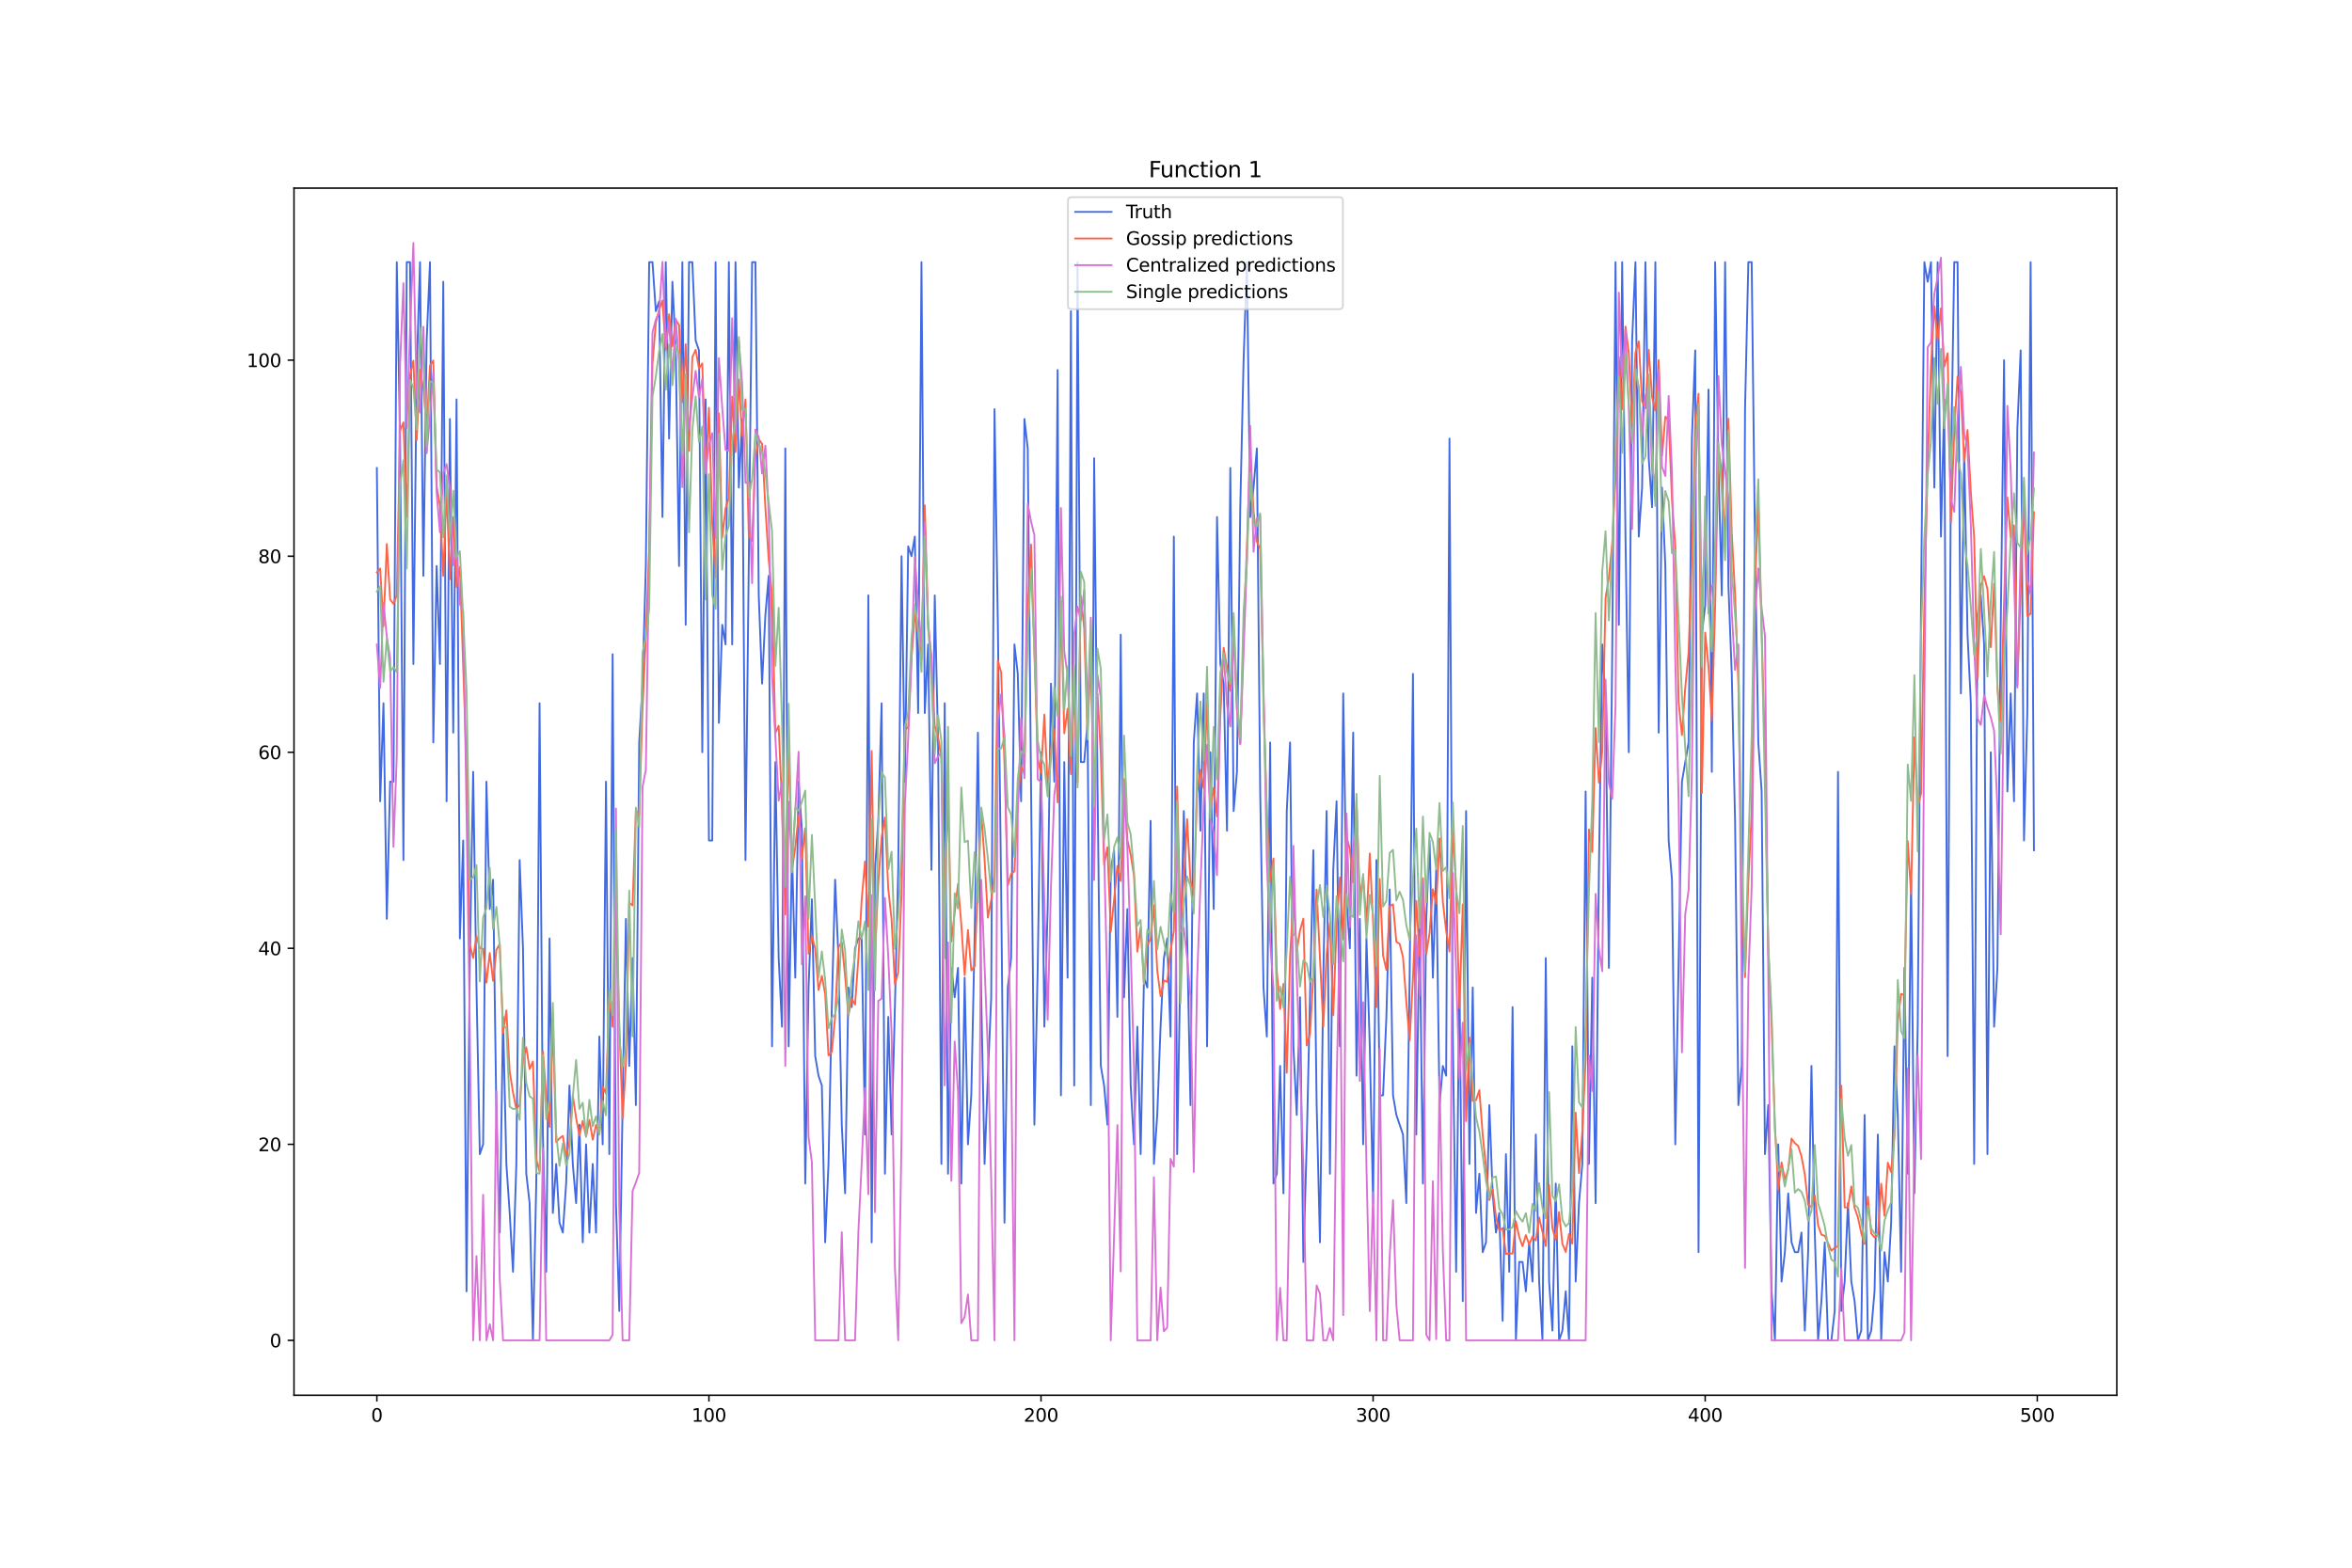 <?xml version="1.0" encoding="utf-8" standalone="no"?>
<!DOCTYPE svg PUBLIC "-//W3C//DTD SVG 1.1//EN"
  "http://www.w3.org/Graphics/SVG/1.1/DTD/svg11.dtd">
<svg xmlns:xlink="http://www.w3.org/1999/xlink" width="1296pt" height="864pt" viewBox="0 0 1296 864" xmlns="http://www.w3.org/2000/svg" version="1.1">
 <defs>
  <style type="text/css">*{stroke-linejoin: round; stroke-linecap: butt}</style>
 </defs>
 <g id="figure_1">
  <g id="patch_1">
   <path d="M 0 864 
L 1296 864 
L 1296 0 
L 0 0 
z
" style="fill: #ffffff"/>
  </g>
  <g id="axes_1">
   <g id="patch_2">
    <path d="M 162 768.96 
L 1166.4 768.96 
L 1166.4 103.68 
L 162 103.68 
z
" style="fill: #ffffff"/>
   </g>
   <g id="matplotlib.axis_1">
    <g id="xtick_1">
     <g id="line2d_1">
      <defs>
       <path id="m3193268b73" d="M 0 0 
L 0 3.5 
" style="stroke: #000000; stroke-width: 0.8"/>
      </defs>
      <g>
       <use xlink:href="#m3193268b73" x="207.655" y="768.96" style="stroke: #000000; stroke-width: 0.8"/>
      </g>
     </g>
     <g id="text_1">
      <!-- 0 -->
      <g transform="translate(204.473 783.558) scale(0.1 -0.1)">
       <defs>
        <path id="DejaVuSans-30" d="M 2034 4250 
Q 1547 4250 1301 3770 
Q 1056 3291 1056 2328 
Q 1056 1369 1301 889 
Q 1547 409 2034 409 
Q 2525 409 2770 889 
Q 3016 1369 3016 2328 
Q 3016 3291 2770 3770 
Q 2525 4250 2034 4250 
z
M 2034 4750 
Q 2819 4750 3233 4129 
Q 3647 3509 3647 2328 
Q 3647 1150 3233 529 
Q 2819 -91 2034 -91 
Q 1250 -91 836 529 
Q 422 1150 422 2328 
Q 422 3509 836 4129 
Q 1250 4750 2034 4750 
z
" transform="scale(0.016)"/>
       </defs>
       <use xlink:href="#DejaVuSans-30"/>
      </g>
     </g>
    </g>
    <g id="xtick_2">
     <g id="line2d_2">
      <g>
       <use xlink:href="#m3193268b73" x="390.639" y="768.96" style="stroke: #000000; stroke-width: 0.8"/>
      </g>
     </g>
     <g id="text_2">
      <!-- 100 -->
      <g transform="translate(381.095 783.558) scale(0.1 -0.1)">
       <defs>
        <path id="DejaVuSans-31" d="M 794 531 
L 1825 531 
L 1825 4091 
L 703 3866 
L 703 4441 
L 1819 4666 
L 2450 4666 
L 2450 531 
L 3481 531 
L 3481 0 
L 794 0 
L 794 531 
z
" transform="scale(0.016)"/>
       </defs>
       <use xlink:href="#DejaVuSans-31"/>
       <use xlink:href="#DejaVuSans-30" x="63.623"/>
       <use xlink:href="#DejaVuSans-30" x="127.246"/>
      </g>
     </g>
    </g>
    <g id="xtick_3">
     <g id="line2d_3">
      <g>
       <use xlink:href="#m3193268b73" x="573.623" y="768.96" style="stroke: #000000; stroke-width: 0.8"/>
      </g>
     </g>
     <g id="text_3">
      <!-- 200 -->
      <g transform="translate(564.079 783.558) scale(0.1 -0.1)">
       <defs>
        <path id="DejaVuSans-32" d="M 1228 531 
L 3431 531 
L 3431 0 
L 469 0 
L 469 531 
Q 828 903 1448 1529 
Q 2069 2156 2228 2338 
Q 2531 2678 2651 2914 
Q 2772 3150 2772 3378 
Q 2772 3750 2511 3984 
Q 2250 4219 1831 4219 
Q 1534 4219 1204 4116 
Q 875 4013 500 3803 
L 500 4441 
Q 881 4594 1212 4672 
Q 1544 4750 1819 4750 
Q 2544 4750 2975 4387 
Q 3406 4025 3406 3419 
Q 3406 3131 3298 2873 
Q 3191 2616 2906 2266 
Q 2828 2175 2409 1742 
Q 1991 1309 1228 531 
z
" transform="scale(0.016)"/>
       </defs>
       <use xlink:href="#DejaVuSans-32"/>
       <use xlink:href="#DejaVuSans-30" x="63.623"/>
       <use xlink:href="#DejaVuSans-30" x="127.246"/>
      </g>
     </g>
    </g>
    <g id="xtick_4">
     <g id="line2d_4">
      <g>
       <use xlink:href="#m3193268b73" x="756.607" y="768.96" style="stroke: #000000; stroke-width: 0.8"/>
      </g>
     </g>
     <g id="text_4">
      <!-- 300 -->
      <g transform="translate(747.063 783.558) scale(0.1 -0.1)">
       <defs>
        <path id="DejaVuSans-33" d="M 2597 2516 
Q 3050 2419 3304 2112 
Q 3559 1806 3559 1356 
Q 3559 666 3084 287 
Q 2609 -91 1734 -91 
Q 1441 -91 1130 -33 
Q 819 25 488 141 
L 488 750 
Q 750 597 1062 519 
Q 1375 441 1716 441 
Q 2309 441 2620 675 
Q 2931 909 2931 1356 
Q 2931 1769 2642 2001 
Q 2353 2234 1838 2234 
L 1294 2234 
L 1294 2753 
L 1863 2753 
Q 2328 2753 2575 2939 
Q 2822 3125 2822 3475 
Q 2822 3834 2567 4026 
Q 2313 4219 1838 4219 
Q 1578 4219 1281 4162 
Q 984 4106 628 3988 
L 628 4550 
Q 988 4650 1302 4700 
Q 1616 4750 1894 4750 
Q 2613 4750 3031 4423 
Q 3450 4097 3450 3541 
Q 3450 3153 3228 2886 
Q 3006 2619 2597 2516 
z
" transform="scale(0.016)"/>
       </defs>
       <use xlink:href="#DejaVuSans-33"/>
       <use xlink:href="#DejaVuSans-30" x="63.623"/>
       <use xlink:href="#DejaVuSans-30" x="127.246"/>
      </g>
     </g>
    </g>
    <g id="xtick_5">
     <g id="line2d_5">
      <g>
       <use xlink:href="#m3193268b73" x="939.591" y="768.96" style="stroke: #000000; stroke-width: 0.8"/>
      </g>
     </g>
     <g id="text_5">
      <!-- 400 -->
      <g transform="translate(930.047 783.558) scale(0.1 -0.1)">
       <defs>
        <path id="DejaVuSans-34" d="M 2419 4116 
L 825 1625 
L 2419 1625 
L 2419 4116 
z
M 2253 4666 
L 3047 4666 
L 3047 1625 
L 3713 1625 
L 3713 1100 
L 3047 1100 
L 3047 0 
L 2419 0 
L 2419 1100 
L 313 1100 
L 313 1709 
L 2253 4666 
z
" transform="scale(0.016)"/>
       </defs>
       <use xlink:href="#DejaVuSans-34"/>
       <use xlink:href="#DejaVuSans-30" x="63.623"/>
       <use xlink:href="#DejaVuSans-30" x="127.246"/>
      </g>
     </g>
    </g>
    <g id="xtick_6">
     <g id="line2d_6">
      <g>
       <use xlink:href="#m3193268b73" x="1122.575" y="768.96" style="stroke: #000000; stroke-width: 0.8"/>
      </g>
     </g>
     <g id="text_6">
      <!-- 500 -->
      <g transform="translate(1113.032 783.558) scale(0.1 -0.1)">
       <defs>
        <path id="DejaVuSans-35" d="M 691 4666 
L 3169 4666 
L 3169 4134 
L 1269 4134 
L 1269 2991 
Q 1406 3038 1543 3061 
Q 1681 3084 1819 3084 
Q 2600 3084 3056 2656 
Q 3513 2228 3513 1497 
Q 3513 744 3044 326 
Q 2575 -91 1722 -91 
Q 1428 -91 1123 -41 
Q 819 9 494 109 
L 494 744 
Q 775 591 1075 516 
Q 1375 441 1709 441 
Q 2250 441 2565 725 
Q 2881 1009 2881 1497 
Q 2881 1984 2565 2268 
Q 2250 2553 1709 2553 
Q 1456 2553 1204 2497 
Q 953 2441 691 2322 
L 691 4666 
z
" transform="scale(0.016)"/>
       </defs>
       <use xlink:href="#DejaVuSans-35"/>
       <use xlink:href="#DejaVuSans-30" x="63.623"/>
       <use xlink:href="#DejaVuSans-30" x="127.246"/>
      </g>
     </g>
    </g>
   </g>
   <g id="matplotlib.axis_2">
    <g id="ytick_1">
     <g id="line2d_7">
      <defs>
       <path id="mbbfe3c86d0" d="M 0 0 
L -3.5 0 
" style="stroke: #000000; stroke-width: 0.8"/>
      </defs>
      <g>
       <use xlink:href="#mbbfe3c86d0" x="162" y="738.72" style="stroke: #000000; stroke-width: 0.8"/>
      </g>
     </g>
     <g id="text_7">
      <!-- 0 -->
      <g transform="translate(148.637 742.519) scale(0.1 -0.1)">
       <use xlink:href="#DejaVuSans-30"/>
      </g>
     </g>
    </g>
    <g id="ytick_2">
     <g id="line2d_8">
      <g>
       <use xlink:href="#mbbfe3c86d0" x="162" y="630.676" style="stroke: #000000; stroke-width: 0.8"/>
      </g>
     </g>
     <g id="text_8">
      <!-- 20 -->
      <g transform="translate(142.275 634.476) scale(0.1 -0.1)">
       <use xlink:href="#DejaVuSans-32"/>
       <use xlink:href="#DejaVuSans-30" x="63.623"/>
      </g>
     </g>
    </g>
    <g id="ytick_3">
     <g id="line2d_9">
      <g>
       <use xlink:href="#mbbfe3c86d0" x="162" y="522.633" style="stroke: #000000; stroke-width: 0.8"/>
      </g>
     </g>
     <g id="text_9">
      <!-- 40 -->
      <g transform="translate(142.275 526.432) scale(0.1 -0.1)">
       <use xlink:href="#DejaVuSans-34"/>
       <use xlink:href="#DejaVuSans-30" x="63.623"/>
      </g>
     </g>
    </g>
    <g id="ytick_4">
     <g id="line2d_10">
      <g>
       <use xlink:href="#mbbfe3c86d0" x="162" y="414.589" style="stroke: #000000; stroke-width: 0.8"/>
      </g>
     </g>
     <g id="text_10">
      <!-- 60 -->
      <g transform="translate(142.275 418.388) scale(0.1 -0.1)">
       <defs>
        <path id="DejaVuSans-36" d="M 2113 2584 
Q 1688 2584 1439 2293 
Q 1191 2003 1191 1497 
Q 1191 994 1439 701 
Q 1688 409 2113 409 
Q 2538 409 2786 701 
Q 3034 994 3034 1497 
Q 3034 2003 2786 2293 
Q 2538 2584 2113 2584 
z
M 3366 4563 
L 3366 3988 
Q 3128 4100 2886 4159 
Q 2644 4219 2406 4219 
Q 1781 4219 1451 3797 
Q 1122 3375 1075 2522 
Q 1259 2794 1537 2939 
Q 1816 3084 2150 3084 
Q 2853 3084 3261 2657 
Q 3669 2231 3669 1497 
Q 3669 778 3244 343 
Q 2819 -91 2113 -91 
Q 1303 -91 875 529 
Q 447 1150 447 2328 
Q 447 3434 972 4092 
Q 1497 4750 2381 4750 
Q 2619 4750 2861 4703 
Q 3103 4656 3366 4563 
z
" transform="scale(0.016)"/>
       </defs>
       <use xlink:href="#DejaVuSans-36"/>
       <use xlink:href="#DejaVuSans-30" x="63.623"/>
      </g>
     </g>
    </g>
    <g id="ytick_5">
     <g id="line2d_11">
      <g>
       <use xlink:href="#mbbfe3c86d0" x="162" y="306.546" style="stroke: #000000; stroke-width: 0.8"/>
      </g>
     </g>
     <g id="text_11">
      <!-- 80 -->
      <g transform="translate(142.275 310.345) scale(0.1 -0.1)">
       <defs>
        <path id="DejaVuSans-38" d="M 2034 2216 
Q 1584 2216 1326 1975 
Q 1069 1734 1069 1313 
Q 1069 891 1326 650 
Q 1584 409 2034 409 
Q 2484 409 2743 651 
Q 3003 894 3003 1313 
Q 3003 1734 2745 1975 
Q 2488 2216 2034 2216 
z
M 1403 2484 
Q 997 2584 770 2862 
Q 544 3141 544 3541 
Q 544 4100 942 4425 
Q 1341 4750 2034 4750 
Q 2731 4750 3128 4425 
Q 3525 4100 3525 3541 
Q 3525 3141 3298 2862 
Q 3072 2584 2669 2484 
Q 3125 2378 3379 2068 
Q 3634 1759 3634 1313 
Q 3634 634 3220 271 
Q 2806 -91 2034 -91 
Q 1263 -91 848 271 
Q 434 634 434 1313 
Q 434 1759 690 2068 
Q 947 2378 1403 2484 
z
M 1172 3481 
Q 1172 3119 1398 2916 
Q 1625 2713 2034 2713 
Q 2441 2713 2670 2916 
Q 2900 3119 2900 3481 
Q 2900 3844 2670 4047 
Q 2441 4250 2034 4250 
Q 1625 4250 1398 4047 
Q 1172 3844 1172 3481 
z
" transform="scale(0.016)"/>
       </defs>
       <use xlink:href="#DejaVuSans-38"/>
       <use xlink:href="#DejaVuSans-30" x="63.623"/>
      </g>
     </g>
    </g>
    <g id="ytick_6">
     <g id="line2d_12">
      <g>
       <use xlink:href="#mbbfe3c86d0" x="162" y="198.502" style="stroke: #000000; stroke-width: 0.8"/>
      </g>
     </g>
     <g id="text_12">
      <!-- 100 -->
      <g transform="translate(135.912 202.301) scale(0.1 -0.1)">
       <use xlink:href="#DejaVuSans-31"/>
       <use xlink:href="#DejaVuSans-30" x="63.623"/>
       <use xlink:href="#DejaVuSans-30" x="127.246"/>
      </g>
     </g>
    </g>
   </g>
   <g id="line2d_13">
    <path d="M 207.655 257.926 
L 209.484 441.6 
L 211.314 387.578 
L 213.144 506.426 
L 214.974 430.796 
L 216.804 430.796 
L 218.634 144.48 
L 220.463 241.719 
L 222.293 474.013 
L 224.123 144.48 
L 225.953 144.48 
L 227.783 365.97 
L 229.613 203.904 
L 231.442 144.48 
L 233.272 317.35 
L 235.102 187.698 
L 236.932 144.48 
L 238.762 409.187 
L 240.592 311.948 
L 242.422 365.97 
L 244.251 155.285 
L 246.081 441.6 
L 247.911 230.915 
L 249.741 403.785 
L 251.571 220.111 
L 253.401 517.231 
L 255.23 463.209 
L 257.06 711.709 
L 258.89 528.035 
L 260.72 425.394 
L 262.55 544.242 
L 264.38 636.079 
L 266.209 630.676 
L 268.039 430.796 
L 269.869 501.024 
L 271.699 484.818 
L 273.529 614.47 
L 275.359 679.296 
L 277.189 560.448 
L 279.018 641.481 
L 280.848 668.492 
L 282.678 700.905 
L 284.508 641.481 
L 286.338 474.013 
L 288.168 522.633 
L 289.997 646.883 
L 291.827 663.089 
L 293.657 738.72 
L 295.487 652.285 
L 297.317 387.578 
L 299.147 625.274 
L 300.976 700.905 
L 302.806 517.231 
L 304.636 668.492 
L 306.466 641.481 
L 308.296 673.894 
L 310.126 679.296 
L 311.956 652.285 
L 313.785 598.263 
L 315.615 641.481 
L 317.445 663.089 
L 319.275 619.872 
L 321.105 684.698 
L 322.935 630.676 
L 324.764 679.296 
L 326.594 641.481 
L 328.424 679.296 
L 330.254 571.252 
L 332.084 630.676 
L 333.914 430.796 
L 335.743 636.079 
L 337.573 360.567 
L 339.403 663.089 
L 341.233 722.513 
L 343.063 609.068 
L 344.893 506.426 
L 346.723 587.459 
L 348.552 528.035 
L 350.382 609.068 
L 352.212 409.187 
L 354.042 376.774 
L 355.872 311.948 
L 357.702 144.48 
L 359.531 144.48 
L 361.361 171.491 
L 363.191 166.089 
L 365.021 284.937 
L 366.851 144.48 
L 368.681 241.719 
L 370.51 155.285 
L 372.34 193.1 
L 374.17 311.948 
L 376 144.48 
L 377.83 344.361 
L 379.66 144.48 
L 381.489 144.48 
L 383.319 187.698 
L 385.149 193.1 
L 386.979 414.589 
L 388.809 220.111 
L 390.639 463.209 
L 392.469 463.209 
L 394.298 144.48 
L 396.128 398.383 
L 397.958 344.361 
L 399.788 355.165 
L 401.618 144.48 
L 403.448 355.165 
L 405.277 144.48 
L 407.107 268.73 
L 408.937 230.915 
L 410.767 474.013 
L 414.427 144.48 
L 416.256 144.48 
L 418.086 328.154 
L 419.916 376.774 
L 421.746 338.959 
L 423.576 317.35 
L 425.406 576.655 
L 427.236 419.991 
L 429.065 528.035 
L 430.895 565.85 
L 432.725 247.122 
L 434.555 576.655 
L 436.385 468.611 
L 438.215 538.839 
L 440.044 430.796 
L 441.874 457.807 
L 443.704 652.285 
L 445.534 544.242 
L 447.364 495.622 
L 449.194 582.057 
L 451.023 592.861 
L 452.853 598.263 
L 454.683 684.698 
L 456.513 641.481 
L 458.343 555.046 
L 460.173 484.818 
L 462.003 528.035 
L 463.832 619.872 
L 465.662 657.687 
L 467.492 544.242 
L 469.322 555.046 
L 471.152 522.633 
L 472.982 517.231 
L 474.811 517.231 
L 476.641 625.274 
L 478.471 328.154 
L 480.301 684.698 
L 482.131 479.415 
L 483.961 452.404 
L 485.79 387.578 
L 487.62 646.883 
L 489.45 560.448 
L 491.28 625.274 
L 493.11 555.046 
L 494.94 479.415 
L 496.77 306.546 
L 498.599 430.796 
L 500.429 301.143 
L 502.259 306.546 
L 504.089 295.741 
L 505.919 392.98 
L 507.749 144.48 
L 509.578 392.98 
L 511.408 355.165 
L 513.238 479.415 
L 515.068 328.154 
L 516.898 409.187 
L 518.728 641.481 
L 520.557 387.578 
L 522.387 646.883 
L 524.217 533.437 
L 526.047 549.644 
L 527.877 533.437 
L 529.707 652.285 
L 531.536 538.839 
L 533.366 630.676 
L 535.196 603.665 
L 537.026 517.231 
L 538.856 403.785 
L 540.686 549.644 
L 542.516 641.481 
L 544.345 592.861 
L 546.175 549.644 
L 548.005 225.513 
L 549.835 344.361 
L 551.665 490.22 
L 553.495 673.894 
L 555.324 544.242 
L 557.154 528.035 
L 558.984 355.165 
L 560.814 371.372 
L 562.644 441.6 
L 564.474 230.915 
L 566.303 247.122 
L 569.963 619.872 
L 571.793 533.437 
L 573.623 414.589 
L 575.453 565.85 
L 577.283 501.024 
L 579.112 376.774 
L 580.942 430.796 
L 582.772 203.904 
L 584.602 603.665 
L 586.432 419.991 
L 588.262 538.839 
L 590.091 171.491 
L 591.921 598.263 
L 593.751 144.48 
L 595.581 419.991 
L 597.411 419.991 
L 599.241 398.383 
L 601.07 609.068 
L 602.9 252.524 
L 604.73 430.796 
L 606.56 587.459 
L 608.39 598.263 
L 610.22 619.872 
L 612.05 479.415 
L 613.879 468.611 
L 615.709 560.448 
L 617.539 349.763 
L 619.369 549.644 
L 621.199 501.024 
L 623.029 598.263 
L 624.858 630.676 
L 626.688 565.85 
L 628.518 636.079 
L 630.348 538.839 
L 632.178 544.242 
L 634.008 452.404 
L 635.837 641.481 
L 637.667 614.47 
L 639.497 565.85 
L 641.327 528.035 
L 643.157 517.231 
L 644.987 571.252 
L 646.817 295.741 
L 648.646 636.079 
L 650.476 528.035 
L 652.306 447.002 
L 654.136 517.231 
L 655.966 609.068 
L 657.796 409.187 
L 659.625 382.176 
L 661.455 457.807 
L 663.285 382.176 
L 665.115 576.655 
L 666.945 414.589 
L 668.775 501.024 
L 670.604 284.937 
L 672.434 365.97 
L 674.264 376.774 
L 676.094 457.807 
L 677.924 257.926 
L 679.754 447.002 
L 681.583 425.394 
L 683.413 279.535 
L 685.243 198.502 
L 687.073 144.48 
L 688.903 284.937 
L 690.733 268.73 
L 692.563 247.122 
L 694.392 436.198 
L 696.222 544.242 
L 698.052 571.252 
L 699.882 409.187 
L 701.712 652.285 
L 703.542 646.883 
L 705.371 587.459 
L 707.201 657.687 
L 709.031 447.002 
L 710.861 409.187 
L 712.691 576.655 
L 714.521 614.47 
L 716.35 549.644 
L 718.18 695.503 
L 720.01 630.676 
L 723.67 468.611 
L 725.5 609.068 
L 727.33 684.698 
L 729.159 538.839 
L 730.989 447.002 
L 732.819 646.883 
L 734.649 479.415 
L 736.479 441.6 
L 738.309 576.655 
L 740.138 382.176 
L 741.968 495.622 
L 743.798 522.633 
L 745.628 403.785 
L 747.458 592.861 
L 749.288 506.426 
L 751.117 630.676 
L 752.947 517.231 
L 754.777 576.655 
L 756.607 663.089 
L 758.437 474.013 
L 760.267 603.665 
L 762.097 603.665 
L 763.926 560.448 
L 765.756 490.22 
L 767.586 603.665 
L 769.416 614.47 
L 773.076 625.274 
L 774.905 663.089 
L 776.735 538.839 
L 778.565 371.372 
L 780.395 625.274 
L 782.225 506.426 
L 784.055 652.285 
L 785.884 506.426 
L 787.714 463.209 
L 789.544 538.839 
L 791.374 479.415 
L 793.204 609.068 
L 795.034 587.459 
L 796.864 592.861 
L 798.693 241.719 
L 800.523 571.252 
L 802.353 700.905 
L 804.183 538.839 
L 806.013 717.111 
L 807.843 447.002 
L 809.672 641.481 
L 811.502 544.242 
L 813.332 668.492 
L 815.162 646.883 
L 816.992 690.1 
L 818.822 684.698 
L 820.651 609.068 
L 822.481 657.687 
L 824.311 679.296 
L 826.141 668.492 
L 827.971 727.916 
L 829.801 636.079 
L 831.63 700.905 
L 833.46 555.046 
L 835.29 738.72 
L 837.12 695.503 
L 838.95 695.503 
L 840.78 711.709 
L 842.61 684.698 
L 844.439 706.307 
L 846.269 625.274 
L 848.099 706.307 
L 849.929 738.72 
L 851.759 528.035 
L 853.589 706.307 
L 855.418 733.318 
L 857.248 652.285 
L 859.078 738.72 
L 860.908 733.318 
L 862.738 711.709 
L 864.568 738.72 
L 866.397 576.655 
L 868.227 706.307 
L 870.057 663.089 
L 871.887 641.481 
L 873.717 436.198 
L 875.547 641.481 
L 877.377 538.839 
L 879.206 663.089 
L 881.036 479.415 
L 882.866 355.165 
L 884.696 387.578 
L 886.526 533.437 
L 888.356 360.567 
L 890.185 144.48 
L 892.015 344.361 
L 893.845 144.48 
L 895.675 295.741 
L 897.505 414.589 
L 899.335 187.698 
L 901.164 144.48 
L 902.994 295.741 
L 904.824 268.73 
L 906.654 144.48 
L 908.484 252.524 
L 910.314 279.535 
L 912.144 144.48 
L 913.973 403.785 
L 915.803 268.73 
L 917.633 311.948 
L 919.463 463.209 
L 921.293 484.818 
L 923.123 630.676 
L 926.782 430.796 
L 930.442 409.187 
L 932.272 241.719 
L 934.102 193.1 
L 935.931 690.1 
L 937.761 349.763 
L 939.591 333.557 
L 941.421 214.709 
L 943.251 425.394 
L 945.081 144.48 
L 946.911 257.926 
L 948.74 328.154 
L 950.57 144.48 
L 952.4 322.752 
L 954.23 371.372 
L 956.06 452.404 
L 957.89 609.068 
L 959.719 587.459 
L 961.549 225.513 
L 963.379 144.48 
L 965.209 144.48 
L 967.039 301.143 
L 968.869 409.187 
L 970.698 436.198 
L 972.528 636.079 
L 974.358 609.068 
L 976.188 711.709 
L 978.018 738.72 
L 979.848 630.676 
L 981.678 706.307 
L 983.507 690.1 
L 985.337 657.687 
L 987.167 684.698 
L 988.997 690.1 
L 990.827 690.1 
L 992.657 679.296 
L 994.486 733.318 
L 996.316 690.1 
L 998.146 587.459 
L 999.976 679.296 
L 1001.806 738.72 
L 1003.636 717.111 
L 1005.465 684.698 
L 1007.295 738.72 
L 1009.125 738.72 
L 1010.955 722.513 
L 1012.785 425.394 
L 1014.615 722.513 
L 1016.444 706.307 
L 1018.274 663.089 
L 1020.104 706.307 
L 1021.934 717.111 
L 1023.764 738.72 
L 1025.594 733.318 
L 1027.424 614.47 
L 1029.253 738.72 
L 1031.083 733.318 
L 1032.913 711.709 
L 1034.743 625.274 
L 1036.573 738.72 
L 1038.403 690.1 
L 1040.232 706.307 
L 1042.062 673.894 
L 1043.892 576.655 
L 1045.722 614.47 
L 1047.552 700.905 
L 1049.382 533.437 
L 1051.211 646.883 
L 1053.041 484.818 
L 1054.871 657.687 
L 1056.701 565.85 
L 1058.531 333.557 
L 1060.361 144.48 
L 1062.191 155.285 
L 1064.02 144.48 
L 1065.85 268.73 
L 1067.68 144.48 
L 1069.51 295.741 
L 1071.34 220.111 
L 1073.17 582.057 
L 1074.999 257.926 
L 1076.829 144.48 
L 1078.659 144.48 
L 1080.489 382.176 
L 1082.319 247.122 
L 1084.149 349.763 
L 1085.978 387.578 
L 1087.808 641.481 
L 1089.638 338.959 
L 1091.468 328.154 
L 1093.298 355.165 
L 1095.128 636.079 
L 1096.958 414.589 
L 1098.787 565.85 
L 1100.617 533.437 
L 1102.447 344.361 
L 1104.277 198.502 
L 1106.107 436.198 
L 1107.937 382.176 
L 1109.766 441.6 
L 1111.596 236.317 
L 1113.426 193.1 
L 1115.256 463.209 
L 1117.086 392.98 
L 1118.916 144.48 
L 1120.745 468.611 
L 1120.745 468.611 
" clip-path="url(#p78372df82e)" style="fill: none; stroke: #4169e1; stroke-linecap: square"/>
   </g>
   <g id="line2d_14">
    <path d="M 207.655 315.413 
L 209.484 313.328 
L 211.314 345.076 
L 213.144 299.812 
L 214.974 330.354 
L 216.804 332.788 
L 218.634 328.166 
L 220.463 237.31 
L 222.293 232.774 
L 224.123 284.748 
L 225.953 206.533 
L 227.783 198.805 
L 229.613 242.493 
L 231.442 203.849 
L 233.272 214.187 
L 235.102 235.668 
L 236.932 201.543 
L 238.762 198.676 
L 240.592 267.845 
L 242.422 278.583 
L 244.251 317.365 
L 246.081 270.026 
L 247.911 319.186 
L 249.741 284.983 
L 251.571 323.534 
L 253.401 312.433 
L 257.06 421.974 
L 258.89 520.729 
L 260.72 527.988 
L 262.55 515.986 
L 264.38 522.5 
L 266.209 522.951 
L 268.039 541.576 
L 269.869 525.242 
L 271.699 540.557 
L 273.529 523.461 
L 275.359 520.316 
L 277.189 569.34 
L 279.018 556.87 
L 280.848 590.569 
L 282.678 602.068 
L 284.508 611.329 
L 286.338 608.743 
L 288.168 584.064 
L 289.997 577.18 
L 291.827 589.146 
L 293.657 585.014 
L 295.487 638.986 
L 297.317 645.539 
L 299.147 579.379 
L 300.976 603.698 
L 302.806 621.1 
L 304.636 564.609 
L 306.466 629.438 
L 308.296 627.402 
L 310.126 626.025 
L 311.956 637.2 
L 313.785 629.419 
L 315.615 603.752 
L 317.445 616.133 
L 319.275 625.734 
L 321.105 617.778 
L 322.935 626.463 
L 324.764 617.199 
L 326.594 628.13 
L 328.424 619.983 
L 330.254 624.82 
L 332.084 598.847 
L 333.914 602.543 
L 335.743 548.607 
L 337.573 565.919 
L 339.403 500.373 
L 341.233 563.682 
L 343.063 616.497 
L 344.893 586.154 
L 346.723 497.511 
L 348.552 499.031 
L 350.382 446.839 
L 352.212 449.026 
L 354.042 390.115 
L 355.872 351.137 
L 357.702 302.842 
L 359.531 200.641 
L 361.361 177.926 
L 363.191 170.917 
L 365.021 165.63 
L 366.851 192.764 
L 368.681 173.167 
L 370.51 190.732 
L 372.34 176.361 
L 374.17 179.03 
L 376 221.63 
L 377.83 189.725 
L 379.66 248.481 
L 381.489 196.864 
L 383.319 192.765 
L 385.149 203.032 
L 386.979 200.301 
L 388.809 261.059 
L 390.639 224.72 
L 392.469 288.895 
L 394.298 318.369 
L 396.128 227.827 
L 397.958 296.313 
L 399.788 280.204 
L 401.618 274.417 
L 403.448 218.59 
L 405.277 249.159 
L 407.107 209.165 
L 408.937 240.312 
L 410.767 220.203 
L 412.597 295.301 
L 414.427 298.126 
L 416.256 251.713 
L 418.086 242.082 
L 419.916 244.593 
L 421.746 280.067 
L 423.576 308.541 
L 425.406 327.981 
L 427.236 403.962 
L 429.065 400.032 
L 430.895 443.691 
L 432.725 504.042 
L 434.555 408.977 
L 436.385 479.786 
L 438.215 466.875 
L 440.044 449.329 
L 441.874 472.834 
L 443.704 456.471 
L 445.534 525.659 
L 447.364 515.914 
L 449.194 522.783 
L 451.023 545.654 
L 452.853 537.794 
L 454.683 547.785 
L 456.513 581.688 
L 458.343 579.687 
L 460.173 560.294 
L 462.003 521.958 
L 463.832 519.247 
L 465.662 537.976 
L 467.492 559.743 
L 469.322 550.384 
L 471.152 553.675 
L 472.982 528.386 
L 474.811 495.661 
L 476.641 474.753 
L 478.471 510.724 
L 480.301 413.864 
L 482.131 526.351 
L 483.961 486.32 
L 485.79 461.298 
L 487.62 450.546 
L 489.45 489.861 
L 491.28 506.776 
L 493.11 542.421 
L 494.94 535.937 
L 496.77 492.412 
L 498.599 402.289 
L 500.429 400.743 
L 502.259 362.606 
L 504.089 338.647 
L 505.919 348.928 
L 507.749 363.42 
L 509.578 278.5 
L 511.408 342.647 
L 513.238 364.208 
L 515.068 400.159 
L 516.898 406.287 
L 518.728 417.951 
L 520.557 496.998 
L 522.387 437.807 
L 524.217 518.869 
L 527.877 487.227 
L 529.707 509.754 
L 531.536 537.427 
L 533.366 512.539 
L 535.196 534.857 
L 537.026 532.488 
L 538.856 485.961 
L 540.686 447.966 
L 542.516 473.713 
L 544.345 505.743 
L 546.175 496.049 
L 548.005 481.387 
L 549.835 364.167 
L 551.665 370.555 
L 553.495 420.944 
L 555.324 487.976 
L 557.154 481.661 
L 558.984 480.171 
L 560.814 441.329 
L 562.644 421.983 
L 564.474 426.633 
L 566.303 334.736 
L 568.133 300.111 
L 571.793 418.312 
L 573.623 426.052 
L 575.453 393.857 
L 577.283 433.466 
L 579.112 413.39 
L 580.942 401.936 
L 582.772 442.214 
L 584.602 331.205 
L 586.432 404.176 
L 588.262 390.621 
L 590.091 426.667 
L 591.921 379.814 
L 593.751 431.287 
L 595.581 328.331 
L 597.411 346.249 
L 599.241 405.042 
L 601.07 360.478 
L 602.9 454.346 
L 604.73 382.298 
L 606.56 415.747 
L 608.39 476.743 
L 610.22 466.919 
L 612.05 513.382 
L 613.879 495.892 
L 615.709 477.231 
L 617.539 485.513 
L 619.369 429.317 
L 621.199 462.893 
L 623.029 471.072 
L 624.858 482.728 
L 626.688 524.526 
L 628.518 511.081 
L 630.348 542.194 
L 632.178 520.789 
L 634.008 517.538 
L 635.837 498.956 
L 637.667 534.868 
L 639.497 549.06 
L 641.327 540.302 
L 643.157 541.179 
L 644.987 523.905 
L 646.817 513.181 
L 648.646 433.484 
L 650.476 509.649 
L 652.306 484.11 
L 654.136 451.495 
L 655.966 485.223 
L 657.796 493.018 
L 659.625 436.87 
L 661.455 424.311 
L 663.285 434.514 
L 665.115 386.532 
L 666.945 446.598 
L 668.775 434.138 
L 670.604 449.965 
L 672.434 394.612 
L 674.264 357.002 
L 676.094 367.931 
L 677.924 380.775 
L 679.754 346.27 
L 681.583 390.855 
L 683.413 409.71 
L 685.243 348.497 
L 687.073 301.053 
L 688.903 249.498 
L 690.733 281.7 
L 692.563 298.495 
L 694.392 302.584 
L 696.222 383.55 
L 698.052 447.733 
L 699.882 485.843 
L 701.712 473.1 
L 703.542 535.405 
L 705.371 556.082 
L 707.201 542.231 
L 709.031 591.212 
L 710.861 527.101 
L 712.691 495.519 
L 714.521 524.297 
L 716.35 512.814 
L 718.18 506.283 
L 720.01 576.147 
L 721.84 569.751 
L 723.67 537.212 
L 725.5 490.271 
L 729.159 565.836 
L 730.989 525.761 
L 732.819 508.527 
L 734.649 559.528 
L 736.479 510.064 
L 738.309 483.647 
L 740.138 517.769 
L 741.968 461.067 
L 743.798 468.034 
L 745.628 486.396 
L 747.458 441.845 
L 749.288 494.359 
L 751.117 482.932 
L 752.947 508.856 
L 754.777 470.353 
L 756.607 508.617 
L 758.437 555.114 
L 760.267 484.438 
L 762.097 526.612 
L 763.926 534.533 
L 765.756 499.381 
L 767.586 498.401 
L 769.416 519.087 
L 771.246 520.205 
L 773.076 527.468 
L 774.905 552.032 
L 776.735 573.309 
L 778.565 538.988 
L 780.395 496.479 
L 782.225 526.762 
L 784.055 484.022 
L 785.884 525.751 
L 787.714 514.279 
L 789.544 490.09 
L 791.374 498.032 
L 793.204 462.131 
L 795.034 497.032 
L 796.864 513.01 
L 798.693 524.397 
L 800.523 457.294 
L 802.353 489.997 
L 804.183 555.659 
L 806.013 498.437 
L 807.843 617.901 
L 809.672 571.742 
L 811.502 606.74 
L 813.332 606.293 
L 815.162 600.82 
L 816.992 625.424 
L 820.651 661.369 
L 822.481 655.304 
L 824.311 670.753 
L 826.141 678.078 
L 827.971 676.803 
L 829.801 691.204 
L 831.63 690.748 
L 833.46 690.935 
L 835.29 673.065 
L 837.12 681.7 
L 838.95 686.891 
L 840.78 680.691 
L 842.61 685.87 
L 844.439 681.465 
L 846.269 683.677 
L 848.099 671.002 
L 851.759 686.763 
L 853.589 653.018 
L 855.418 677.015 
L 857.248 683.33 
L 859.078 668.029 
L 860.908 685.538 
L 862.738 689.981 
L 864.568 680.105 
L 866.397 685.379 
L 868.227 613.239 
L 870.057 646.504 
L 871.887 623.549 
L 873.717 584.2 
L 875.547 457.131 
L 877.377 469.559 
L 879.206 401.275 
L 881.036 431.317 
L 882.866 414.088 
L 884.696 329.602 
L 886.526 318.333 
L 888.356 299.61 
L 890.185 263.927 
L 892.015 196.687 
L 893.845 225.51 
L 895.675 179.969 
L 897.505 194.706 
L 899.335 233.232 
L 901.164 194.417 
L 902.994 188.151 
L 904.824 221.224 
L 906.654 225.064 
L 908.484 192.8 
L 910.314 218.796 
L 912.144 226.218 
L 913.973 198.45 
L 915.803 251.324 
L 917.633 229.663 
L 919.463 231.662 
L 921.293 275.329 
L 923.123 301.236 
L 924.952 387.09 
L 926.782 405.122 
L 928.612 379.06 
L 930.442 359.705 
L 932.272 306.924 
L 934.102 233.329 
L 935.931 216.974 
L 937.761 437.08 
L 939.591 348.647 
L 941.421 367.31 
L 943.251 397.028 
L 945.081 333.727 
L 946.911 246.495 
L 948.74 260.71 
L 950.57 300.815 
L 952.4 230.798 
L 954.23 293.823 
L 956.06 327.668 
L 957.89 377.921 
L 959.719 489.996 
L 961.549 538.532 
L 963.379 485.75 
L 965.209 447.961 
L 967.039 321.363 
L 968.869 278.653 
L 972.528 415.897 
L 974.358 522.836 
L 976.188 565.081 
L 978.018 620.59 
L 979.848 655.709 
L 981.678 640.618 
L 983.507 650.179 
L 985.337 644.537 
L 987.167 627.506 
L 988.997 630.025 
L 990.827 631.581 
L 992.657 637.355 
L 994.486 647.219 
L 996.316 664.014 
L 998.146 665.195 
L 999.976 658.955 
L 1001.806 675.27 
L 1003.636 680.452 
L 1005.465 681.087 
L 1009.125 689.234 
L 1010.955 687.754 
L 1012.785 686.758 
L 1014.615 598.314 
L 1016.444 665.459 
L 1018.274 665.389 
L 1020.104 653.854 
L 1021.934 665.818 
L 1023.764 670.977 
L 1025.594 679.62 
L 1027.424 685.565 
L 1029.253 659.581 
L 1031.083 679.761 
L 1032.913 681.955 
L 1034.743 680.619 
L 1036.573 652.367 
L 1038.403 670.1 
L 1040.232 640.785 
L 1042.062 645.987 
L 1043.892 625.549 
L 1045.722 562.692 
L 1047.552 547.752 
L 1049.382 548.455 
L 1051.211 463.531 
L 1053.041 492.721 
L 1054.871 406.331 
L 1056.701 444.978 
L 1058.531 437.289 
L 1060.361 333.463 
L 1062.191 256.905 
L 1064.02 200.998 
L 1065.85 168.781 
L 1067.68 187.405 
L 1069.51 169.916 
L 1071.34 202.109 
L 1073.17 194.674 
L 1074.999 287.918 
L 1076.829 237.789 
L 1078.659 207.491 
L 1080.489 216.769 
L 1082.319 254.319 
L 1084.149 236.976 
L 1085.978 271.324 
L 1087.808 296.213 
L 1089.638 374.025 
L 1091.468 322.741 
L 1093.298 317.58 
L 1095.128 324.686 
L 1096.958 356.7 
L 1098.787 321.704 
L 1100.617 379.434 
L 1102.447 397.317 
L 1104.277 331.661 
L 1106.107 274.161 
L 1107.937 296.215 
L 1109.766 289.557 
L 1111.596 377.878 
L 1115.256 273.852 
L 1117.086 339.456 
L 1118.916 338.283 
L 1120.745 282.272 
L 1120.745 282.272 
" clip-path="url(#p78372df82e)" style="fill: none; stroke: #ff6347; stroke-linecap: square"/>
   </g>
   <g id="line2d_15">
    <path d="M 207.655 355.174 
L 209.484 379.177 
L 211.314 332.343 
L 213.144 350.969 
L 214.974 362.611 
L 216.804 466.718 
L 218.634 416.923 
L 220.463 200.761 
L 222.293 156.071 
L 224.123 235.805 
L 225.953 181.542 
L 227.783 133.92 
L 229.613 218.759 
L 231.442 227.362 
L 233.272 180.124 
L 235.102 249.811 
L 236.932 229.503 
L 238.762 205.205 
L 240.592 271.531 
L 242.422 293.449 
L 244.251 260.904 
L 246.081 255.765 
L 247.911 269.046 
L 249.741 311.582 
L 251.571 303.059 
L 253.401 332.917 
L 255.23 336.69 
L 257.06 447.003 
L 258.89 567.88 
L 260.72 738.72 
L 262.55 692.284 
L 264.38 738.72 
L 266.209 658.48 
L 268.039 738.72 
L 269.869 729.809 
L 271.699 738.72 
L 273.529 601.551 
L 275.359 704.648 
L 277.189 738.72 
L 297.317 738.72 
L 299.147 632.895 
L 300.976 738.72 
L 335.743 738.72 
L 337.573 735.612 
L 339.403 445.601 
L 341.233 665.147 
L 343.063 738.72 
L 346.723 738.72 
L 348.552 656.377 
L 350.382 651.679 
L 352.212 646.368 
L 354.042 433.766 
L 355.872 424.248 
L 359.531 183.258 
L 361.361 176.146 
L 363.191 172.292 
L 365.021 144.33 
L 366.851 191.396 
L 368.681 177.337 
L 370.51 208.356 
L 372.34 175.642 
L 374.17 200.151 
L 376 268.506 
L 377.83 214.177 
L 379.66 236.821 
L 381.489 219.036 
L 383.319 204.414 
L 385.149 218.968 
L 386.979 208.744 
L 388.809 260.481 
L 390.639 244.914 
L 392.469 238.719 
L 394.298 296.475 
L 396.128 197.343 
L 397.958 224.714 
L 399.788 247.943 
L 401.618 248.474 
L 403.448 175.4 
L 405.277 239.017 
L 407.107 187.689 
L 408.937 211.293 
L 410.767 266.106 
L 412.597 265.891 
L 414.427 321.452 
L 416.256 236.744 
L 418.086 241.027 
L 419.916 260.981 
L 421.746 245.61 
L 423.576 283.286 
L 425.406 371.645 
L 429.065 441.232 
L 430.895 431.08 
L 432.725 587.435 
L 434.555 441.887 
L 436.385 476.577 
L 438.215 446.704 
L 440.044 414.308 
L 441.874 531.526 
L 443.704 493.97 
L 445.534 626.603 
L 447.364 640.525 
L 449.194 738.72 
L 462.003 738.72 
L 463.832 679.112 
L 465.662 738.72 
L 471.152 738.72 
L 472.982 679.037 
L 474.811 641.168 
L 476.641 599.637 
L 478.471 658.194 
L 480.301 493.307 
L 482.131 668.073 
L 483.961 551.618 
L 485.79 550.412 
L 487.62 494.884 
L 489.45 527.308 
L 491.28 569.516 
L 493.11 698.363 
L 494.94 738.72 
L 496.77 626.332 
L 498.599 443.367 
L 500.429 407.054 
L 502.259 363.425 
L 504.089 306.947 
L 505.919 332.63 
L 507.749 356.463 
L 509.578 287.843 
L 511.408 346.342 
L 513.238 361.216 
L 515.068 420.675 
L 516.898 416.842 
L 518.728 414.673 
L 520.557 598.245 
L 522.387 519.398 
L 524.217 650.796 
L 526.047 573.985 
L 527.877 601.597 
L 529.707 729.241 
L 531.536 725.799 
L 533.366 713.435 
L 535.196 738.72 
L 538.856 738.72 
L 540.686 484.946 
L 544.345 579.356 
L 546.175 651.225 
L 548.005 738.72 
L 549.835 397.906 
L 551.665 382.581 
L 553.495 405.684 
L 555.324 500.426 
L 557.154 581.503 
L 558.984 738.72 
L 560.814 448.768 
L 562.644 395.641 
L 564.474 428.916 
L 566.303 277.732 
L 568.133 287.412 
L 569.963 294.974 
L 571.793 429.47 
L 573.623 430.908 
L 577.283 562.019 
L 579.112 488.473 
L 580.942 437.937 
L 582.772 424.608 
L 584.602 279.963 
L 586.432 359.151 
L 588.262 372.072 
L 590.091 416.396 
L 591.921 349.682 
L 593.751 334.295 
L 595.581 341.944 
L 597.411 324.975 
L 599.241 392.952 
L 601.07 340.419 
L 602.9 485.022 
L 604.73 371.859 
L 606.56 384.515 
L 608.39 469.514 
L 610.22 547.687 
L 612.05 738.72 
L 613.879 681.226 
L 615.709 620.067 
L 617.539 700.712 
L 619.369 432.189 
L 621.199 467.35 
L 623.029 523.707 
L 624.858 587.892 
L 626.688 738.72 
L 634.008 738.72 
L 635.837 648.82 
L 637.667 738.72 
L 639.497 709.618 
L 641.327 733.719 
L 643.157 731.676 
L 644.987 638.671 
L 646.817 642.942 
L 648.646 452.603 
L 650.476 513.443 
L 652.306 511.282 
L 654.136 527.868 
L 655.966 549.266 
L 657.796 645.894 
L 659.625 540.507 
L 661.455 488.191 
L 663.285 442.88 
L 665.115 410.488 
L 666.945 451.598 
L 668.775 458.924 
L 670.604 482.352 
L 672.434 375.395 
L 674.264 360.494 
L 676.094 388.45 
L 677.924 400.414 
L 679.754 347.85 
L 681.583 390.445 
L 683.413 410.236 
L 687.073 309.244 
L 688.903 234.629 
L 690.733 304.123 
L 692.563 285.651 
L 694.392 284.352 
L 698.052 474.582 
L 699.882 518.748 
L 701.712 544.537 
L 703.542 738.72 
L 705.371 709.792 
L 707.201 738.72 
L 709.031 738.72 
L 710.861 637.154 
L 712.691 466.17 
L 714.521 536.689 
L 718.18 642.352 
L 720.01 738.72 
L 723.67 738.72 
L 725.5 708.48 
L 727.33 713.011 
L 729.159 738.72 
L 730.989 738.72 
L 732.819 731.886 
L 734.649 738.72 
L 736.479 599.667 
L 738.309 508.33 
L 740.138 724.801 
L 741.968 448.363 
L 743.798 511.061 
L 745.628 465.541 
L 747.458 456.075 
L 749.288 595.775 
L 751.117 552.371 
L 752.947 642.891 
L 754.777 722.581 
L 756.607 657.199 
L 758.437 738.72 
L 760.267 578.105 
L 762.097 738.72 
L 763.926 738.72 
L 765.756 692.121 
L 767.586 661.43 
L 769.416 719.291 
L 771.246 738.72 
L 778.565 738.72 
L 780.395 515.456 
L 782.225 548.912 
L 784.055 486.327 
L 785.884 735.653 
L 787.714 738.72 
L 789.544 650.977 
L 791.374 738.019 
L 793.204 593.565 
L 795.034 689.21 
L 796.864 738.72 
L 798.693 738.72 
L 800.523 481.205 
L 802.353 535.091 
L 804.183 594.796 
L 806.013 563.616 
L 807.843 738.72 
L 873.717 738.72 
L 875.547 581.641 
L 877.377 601.273 
L 879.206 492.652 
L 881.036 522.998 
L 882.866 535.255 
L 884.696 374.589 
L 886.526 431.281 
L 888.356 440.249 
L 890.185 388.744 
L 892.015 161.258 
L 893.845 208.088 
L 895.675 181.785 
L 897.505 225.185 
L 899.335 291.528 
L 901.164 202.892 
L 902.994 214.926 
L 904.824 240.47 
L 906.654 218.38 
L 908.484 212.118 
L 910.314 258.248 
L 912.144 266.607 
L 913.973 203.755 
L 915.803 257.282 
L 917.633 262.319 
L 919.463 218.234 
L 921.293 260.017 
L 923.123 363.974 
L 924.952 441.354 
L 926.782 579.984 
L 928.612 503.748 
L 930.442 490.715 
L 932.272 425.551 
L 934.102 264.662 
L 935.931 223.718 
L 937.761 339.359 
L 939.591 288.021 
L 941.421 338.068 
L 943.251 322.668 
L 945.081 321.975 
L 946.911 207.28 
L 948.74 245 
L 950.57 259.273 
L 952.4 274.562 
L 954.23 337.39 
L 956.06 369.236 
L 957.89 355.242 
L 959.719 543.538 
L 961.549 698.749 
L 963.379 539.914 
L 965.209 488.962 
L 967.039 337.41 
L 968.869 313.242 
L 970.698 335.191 
L 972.528 350.385 
L 974.358 536.131 
L 976.188 738.72 
L 1012.785 738.72 
L 1014.615 699.007 
L 1016.444 738.72 
L 1047.552 738.72 
L 1049.382 734.469 
L 1051.211 588.91 
L 1053.041 738.72 
L 1054.871 631.737 
L 1056.701 581.856 
L 1058.531 638.792 
L 1060.361 388.441 
L 1062.191 191.352 
L 1064.02 188.663 
L 1065.85 162.063 
L 1067.68 153.049 
L 1069.51 141.992 
L 1071.34 223.968 
L 1073.17 220.56 
L 1074.999 275.633 
L 1076.829 282.073 
L 1078.659 230.495 
L 1080.489 202.173 
L 1082.319 239.075 
L 1084.149 246.32 
L 1085.978 289.51 
L 1087.808 356.273 
L 1089.638 395.948 
L 1091.468 399.58 
L 1093.298 383.183 
L 1095.128 389.7 
L 1096.958 395.28 
L 1098.787 402.803 
L 1100.617 445.576 
L 1102.447 514.919 
L 1106.107 223.66 
L 1107.937 259.379 
L 1111.596 378.952 
L 1113.426 306.577 
L 1115.256 267.891 
L 1117.086 319.168 
L 1118.916 327.502 
L 1120.745 249.406 
L 1120.745 249.406 
" clip-path="url(#p78372df82e)" style="fill: none; stroke: #da70d6; stroke-linecap: square"/>
   </g>
   <g id="line2d_16">
    <path d="M 207.655 325.979 
L 209.484 323.163 
L 211.314 375.752 
L 213.144 351.754 
L 214.974 370.117 
L 216.804 367.689 
L 218.634 370.345 
L 220.463 267.328 
L 222.293 253.695 
L 224.123 313.367 
L 225.953 209.369 
L 227.783 213.674 
L 229.613 236.687 
L 231.442 180.63 
L 233.272 199.275 
L 235.102 246.267 
L 236.932 210.046 
L 238.762 211.019 
L 240.592 258.742 
L 242.422 260.34 
L 244.251 296.195 
L 246.081 262.015 
L 247.911 296.554 
L 249.741 270.426 
L 251.571 307.164 
L 253.401 303.82 
L 255.23 340.154 
L 257.06 380.358 
L 258.89 484.804 
L 260.72 483.68 
L 262.55 476.755 
L 264.38 540.898 
L 266.209 505.602 
L 268.039 500.626 
L 269.869 478.22 
L 271.699 512.008 
L 273.529 499.826 
L 275.359 521.394 
L 277.189 565.114 
L 279.018 566.499 
L 280.848 609.932 
L 282.678 611.188 
L 284.508 611.045 
L 286.338 617.19 
L 288.168 571.87 
L 289.997 596.925 
L 291.827 604.157 
L 293.657 605.57 
L 295.487 646.434 
L 297.317 646.852 
L 299.147 581.477 
L 300.976 616.766 
L 302.806 605.929 
L 304.636 552.767 
L 306.466 624.732 
L 308.296 642.602 
L 310.126 630.205 
L 311.956 642.208 
L 313.785 635.964 
L 315.615 604.654 
L 317.445 584.161 
L 319.275 611.156 
L 321.105 607.726 
L 322.935 626.283 
L 324.764 606.153 
L 326.594 620.754 
L 328.424 615.166 
L 330.254 625.409 
L 332.084 606.821 
L 333.914 614.729 
L 335.743 545.072 
L 337.573 559.593 
L 339.403 457.45 
L 341.233 572.283 
L 343.063 587.972 
L 344.893 576.545 
L 346.723 490.815 
L 348.552 571.203 
L 350.382 445.125 
L 352.212 455.675 
L 354.042 359.678 
L 355.872 350.806 
L 357.702 335.708 
L 359.531 218.666 
L 361.361 207.611 
L 363.191 193.561 
L 365.021 184.092 
L 366.851 214.763 
L 368.681 189.871 
L 370.51 212.348 
L 372.34 189.896 
L 374.17 195.627 
L 376 250.501 
L 377.83 206.188 
L 379.66 293.371 
L 381.489 236.923 
L 383.319 218.469 
L 385.149 243.613 
L 386.979 235.037 
L 388.809 330.416 
L 390.639 261.322 
L 392.469 328.004 
L 394.298 335.578 
L 396.128 239.191 
L 397.958 313.978 
L 399.788 295.111 
L 401.618 289.921 
L 403.448 242.789 
L 405.277 231.818 
L 407.107 185.757 
L 408.937 225.706 
L 410.767 225.38 
L 412.597 274.146 
L 414.427 264.219 
L 416.256 239.048 
L 418.086 244.553 
L 419.916 249.19 
L 421.746 260.842 
L 425.406 292.694 
L 427.236 367.013 
L 429.065 334.996 
L 430.895 398.667 
L 432.725 488.659 
L 434.555 387.822 
L 436.385 480.835 
L 438.215 445.136 
L 440.044 446.762 
L 441.874 441.879 
L 443.704 435.66 
L 445.534 506.402 
L 447.364 460.164 
L 451.023 538.964 
L 452.853 524.343 
L 454.683 540.013 
L 456.513 566.701 
L 458.343 560.972 
L 460.173 558.985 
L 462.003 549.227 
L 463.832 512.288 
L 465.662 523.767 
L 467.492 559.019 
L 469.322 538.961 
L 471.152 525.97 
L 472.982 507.762 
L 474.811 517.341 
L 476.641 507.824 
L 478.471 545.607 
L 480.301 451.474 
L 482.131 545.791 
L 483.961 453.283 
L 485.79 425.8 
L 487.62 428.469 
L 489.45 479.146 
L 491.28 469.402 
L 493.11 522.994 
L 494.94 504.878 
L 496.77 468.181 
L 498.599 400.448 
L 500.429 392.304 
L 502.259 351.642 
L 504.089 333.082 
L 505.919 346.746 
L 507.749 370.283 
L 509.578 295.492 
L 511.408 344.68 
L 513.238 377.054 
L 515.068 415.216 
L 516.898 394.012 
L 518.728 408.569 
L 520.557 528.109 
L 522.387 400.542 
L 524.217 563.521 
L 526.047 492.308 
L 527.877 500.699 
L 529.707 434 
L 531.536 464.164 
L 533.366 463.254 
L 535.196 500.49 
L 537.026 469.616 
L 538.856 497.564 
L 540.686 445.056 
L 542.516 456.678 
L 544.345 473.183 
L 546.175 491.867 
L 548.005 491.388 
L 549.835 412.531 
L 551.665 412.508 
L 553.495 406.146 
L 555.324 444.844 
L 557.154 448.911 
L 558.984 472.318 
L 560.814 429.138 
L 562.644 414.056 
L 564.474 414.99 
L 566.303 350.693 
L 568.133 313.673 
L 569.963 358.43 
L 571.793 408.149 
L 573.623 417.614 
L 575.453 421.387 
L 577.283 438.877 
L 579.112 418.509 
L 580.942 378.567 
L 582.772 394.626 
L 584.602 328.77 
L 586.432 391.441 
L 588.262 367.344 
L 590.091 416.704 
L 591.921 366.702 
L 593.751 433.991 
L 595.581 315.088 
L 597.411 320.694 
L 599.241 407.531 
L 601.07 343.221 
L 602.9 444.561 
L 604.73 357.558 
L 606.56 368.56 
L 608.39 462.851 
L 610.22 448.819 
L 612.05 485.682 
L 613.879 466.84 
L 615.709 461.46 
L 617.539 473.649 
L 619.369 405.424 
L 621.199 453.193 
L 623.029 459.786 
L 624.858 480.585 
L 626.688 510.254 
L 628.518 507.006 
L 630.348 542.195 
L 632.178 512.442 
L 634.008 515.838 
L 635.837 485.478 
L 637.667 523.236 
L 639.497 510.796 
L 643.157 527.478 
L 644.987 492.087 
L 646.817 503.074 
L 648.646 441.393 
L 650.476 552.999 
L 652.306 499.114 
L 654.136 483.039 
L 655.966 488.368 
L 657.796 503.479 
L 659.625 423.575 
L 661.455 386.558 
L 663.285 419.081 
L 665.115 367.472 
L 666.945 450.998 
L 668.775 400.688 
L 670.604 429.559 
L 672.434 370.768 
L 674.264 359.998 
L 676.094 370.568 
L 677.924 376.849 
L 679.754 337.85 
L 681.583 383.87 
L 683.413 406.833 
L 685.243 337.044 
L 687.073 308.957 
L 688.903 260.646 
L 690.733 288.114 
L 692.563 290.149 
L 694.392 282.921 
L 696.222 392.315 
L 698.052 447.445 
L 699.882 512.954 
L 701.712 475.684 
L 703.542 551.587 
L 705.371 543.821 
L 707.201 555.253 
L 709.031 523.349 
L 710.861 483.207 
L 712.691 514.35 
L 714.521 517.367 
L 716.35 543.712 
L 718.18 529.262 
L 720.01 531.072 
L 721.84 541.058 
L 723.67 539.125 
L 725.5 499.8 
L 727.33 487.742 
L 729.159 505.399 
L 730.989 488.17 
L 732.819 504.112 
L 734.649 531.559 
L 736.479 493.913 
L 738.309 509.31 
L 740.138 529.841 
L 741.968 492.764 
L 743.798 503.969 
L 745.628 505.365 
L 747.458 437.504 
L 749.288 504.208 
L 751.117 481.683 
L 752.947 517.128 
L 754.777 493.217 
L 756.607 504.078 
L 758.437 532.313 
L 760.267 427.616 
L 762.097 499.659 
L 763.926 496.501 
L 765.756 470.132 
L 767.586 468.355 
L 769.416 496.275 
L 771.246 491.435 
L 773.076 496.002 
L 774.905 509.805 
L 776.735 518.004 
L 778.565 483.811 
L 780.395 456.691 
L 782.225 511.465 
L 784.055 449.979 
L 785.884 497.332 
L 787.714 458.984 
L 789.544 464.047 
L 791.374 479.059 
L 793.204 442.584 
L 795.034 480.047 
L 796.864 477.909 
L 798.693 495.045 
L 800.523 442.302 
L 802.353 490.318 
L 804.183 503.32 
L 806.013 455.221 
L 807.843 589.774 
L 809.672 575.022 
L 813.332 615.741 
L 815.162 623.798 
L 816.992 636.561 
L 818.822 651.063 
L 820.651 660.318 
L 822.481 648.844 
L 824.311 648.404 
L 826.141 666.244 
L 827.971 669.086 
L 829.801 677.623 
L 831.63 677.612 
L 833.46 676.31 
L 835.29 667.409 
L 837.12 670.944 
L 838.95 673.299 
L 840.78 668.602 
L 842.61 679.39 
L 844.439 663.519 
L 846.269 667.311 
L 848.099 652.03 
L 849.929 665.645 
L 851.759 671.416 
L 853.589 601.905 
L 855.418 659 
L 857.248 662.007 
L 859.078 652.716 
L 860.908 672.147 
L 862.738 675.937 
L 864.568 674.003 
L 866.397 654.693 
L 868.227 566.015 
L 870.057 607.524 
L 871.887 610.327 
L 873.717 563.948 
L 875.547 491.577 
L 877.377 441.446 
L 879.206 337.875 
L 881.036 409.04 
L 882.866 315.043 
L 884.696 292.811 
L 886.526 341.95 
L 888.356 303.459 
L 890.185 245.696 
L 892.015 207.48 
L 893.845 249.637 
L 895.675 195.012 
L 897.505 222.648 
L 899.335 244.125 
L 901.164 203.446 
L 902.994 213.251 
L 904.824 255.503 
L 906.654 251.628 
L 908.484 206.407 
L 910.314 248.63 
L 912.144 278.816 
L 913.973 215.78 
L 915.803 292.75 
L 917.633 270.608 
L 919.463 276.243 
L 921.293 304.903 
L 923.123 303.251 
L 924.952 341.639 
L 926.782 383.244 
L 928.612 412.311 
L 930.442 438.815 
L 932.272 357.154 
L 934.102 248.037 
L 935.931 222.698 
L 937.761 367.444 
L 939.591 273.564 
L 941.421 333.479 
L 943.251 359.091 
L 945.081 299.073 
L 946.911 244.074 
L 948.74 270.938 
L 950.57 308.742 
L 952.4 237.218 
L 954.23 314.889 
L 956.06 338.692 
L 957.89 366.759 
L 959.719 467.813 
L 961.549 535.675 
L 963.379 468.322 
L 965.209 405.374 
L 967.039 302.168 
L 968.869 264.105 
L 974.358 521.009 
L 976.188 558.262 
L 978.018 623.329 
L 979.848 645.392 
L 981.678 643.85 
L 983.507 653.97 
L 985.337 644.311 
L 987.167 633.351 
L 988.997 657.324 
L 990.827 655.293 
L 992.657 656.882 
L 994.486 661.717 
L 996.316 672.908 
L 998.146 667.229 
L 999.976 631.108 
L 1001.806 663.179 
L 1003.636 669.119 
L 1005.465 675.746 
L 1007.295 686.767 
L 1009.125 694.132 
L 1010.955 695.465 
L 1012.785 703.637 
L 1014.615 605.606 
L 1016.444 627.314 
L 1018.274 636.992 
L 1020.104 631.06 
L 1021.934 663.963 
L 1023.764 665.662 
L 1025.594 673.065 
L 1027.424 684.585 
L 1029.253 664.556 
L 1031.083 677.006 
L 1032.913 679.918 
L 1034.743 680.59 
L 1036.573 689.189 
L 1038.403 672.661 
L 1040.232 667.071 
L 1042.062 662.626 
L 1043.892 624.121 
L 1045.722 540.158 
L 1047.552 568.397 
L 1049.382 572.256 
L 1051.211 421.365 
L 1053.041 441.372 
L 1054.871 372.126 
L 1056.701 469.237 
L 1058.531 350.174 
L 1060.361 296.133 
L 1062.191 261.999 
L 1064.02 242.782 
L 1065.85 197.298 
L 1067.68 222.626 
L 1069.51 192.276 
L 1071.34 235.998 
L 1073.17 211.454 
L 1074.999 258.03 
L 1076.829 224.355 
L 1078.659 253.17 
L 1080.489 260.862 
L 1082.319 298.415 
L 1084.149 311.609 
L 1085.978 334.075 
L 1087.808 360.885 
L 1089.638 349.871 
L 1091.468 302.556 
L 1093.298 336.291 
L 1095.128 372.86 
L 1096.958 331.237 
L 1098.787 304.154 
L 1100.617 376.962 
L 1102.447 415.454 
L 1104.277 365.467 
L 1106.107 335.138 
L 1107.937 297.826 
L 1109.766 271.843 
L 1111.596 299.176 
L 1113.426 301.652 
L 1115.256 263.199 
L 1117.086 305.158 
L 1118.916 295.695 
L 1120.745 269.197 
L 1120.745 269.197 
" clip-path="url(#p78372df82e)" style="fill: none; stroke: #8fbc8f; stroke-linecap: square"/>
   </g>
   <g id="patch_3">
    <path d="M 162 768.96 
L 162 103.68 
" style="fill: none; stroke: #000000; stroke-width: 0.8; stroke-linejoin: miter; stroke-linecap: square"/>
   </g>
   <g id="patch_4">
    <path d="M 1166.4 768.96 
L 1166.4 103.68 
" style="fill: none; stroke: #000000; stroke-width: 0.8; stroke-linejoin: miter; stroke-linecap: square"/>
   </g>
   <g id="patch_5">
    <path d="M 162 768.96 
L 1166.4 768.96 
" style="fill: none; stroke: #000000; stroke-width: 0.8; stroke-linejoin: miter; stroke-linecap: square"/>
   </g>
   <g id="patch_6">
    <path d="M 162 103.68 
L 1166.4 103.68 
" style="fill: none; stroke: #000000; stroke-width: 0.8; stroke-linejoin: miter; stroke-linecap: square"/>
   </g>
   <g id="text_13">
    <!-- Function 1 -->
    <g transform="translate(632.958 97.68) scale(0.12 -0.12)">
     <defs>
      <path id="DejaVuSans-46" d="M 628 4666 
L 3309 4666 
L 3309 4134 
L 1259 4134 
L 1259 2759 
L 3109 2759 
L 3109 2228 
L 1259 2228 
L 1259 0 
L 628 0 
L 628 4666 
z
" transform="scale(0.016)"/>
      <path id="DejaVuSans-75" d="M 544 1381 
L 544 3500 
L 1119 3500 
L 1119 1403 
Q 1119 906 1312 657 
Q 1506 409 1894 409 
Q 2359 409 2629 706 
Q 2900 1003 2900 1516 
L 2900 3500 
L 3475 3500 
L 3475 0 
L 2900 0 
L 2900 538 
Q 2691 219 2414 64 
Q 2138 -91 1772 -91 
Q 1169 -91 856 284 
Q 544 659 544 1381 
z
M 1991 3584 
L 1991 3584 
z
" transform="scale(0.016)"/>
      <path id="DejaVuSans-6e" d="M 3513 2113 
L 3513 0 
L 2938 0 
L 2938 2094 
Q 2938 2591 2744 2837 
Q 2550 3084 2163 3084 
Q 1697 3084 1428 2787 
Q 1159 2491 1159 1978 
L 1159 0 
L 581 0 
L 581 3500 
L 1159 3500 
L 1159 2956 
Q 1366 3272 1645 3428 
Q 1925 3584 2291 3584 
Q 2894 3584 3203 3211 
Q 3513 2838 3513 2113 
z
" transform="scale(0.016)"/>
      <path id="DejaVuSans-63" d="M 3122 3366 
L 3122 2828 
Q 2878 2963 2633 3030 
Q 2388 3097 2138 3097 
Q 1578 3097 1268 2742 
Q 959 2388 959 1747 
Q 959 1106 1268 751 
Q 1578 397 2138 397 
Q 2388 397 2633 464 
Q 2878 531 3122 666 
L 3122 134 
Q 2881 22 2623 -34 
Q 2366 -91 2075 -91 
Q 1284 -91 818 406 
Q 353 903 353 1747 
Q 353 2603 823 3093 
Q 1294 3584 2113 3584 
Q 2378 3584 2631 3529 
Q 2884 3475 3122 3366 
z
" transform="scale(0.016)"/>
      <path id="DejaVuSans-74" d="M 1172 4494 
L 1172 3500 
L 2356 3500 
L 2356 3053 
L 1172 3053 
L 1172 1153 
Q 1172 725 1289 603 
Q 1406 481 1766 481 
L 2356 481 
L 2356 0 
L 1766 0 
Q 1100 0 847 248 
Q 594 497 594 1153 
L 594 3053 
L 172 3053 
L 172 3500 
L 594 3500 
L 594 4494 
L 1172 4494 
z
" transform="scale(0.016)"/>
      <path id="DejaVuSans-69" d="M 603 3500 
L 1178 3500 
L 1178 0 
L 603 0 
L 603 3500 
z
M 603 4863 
L 1178 4863 
L 1178 4134 
L 603 4134 
L 603 4863 
z
" transform="scale(0.016)"/>
      <path id="DejaVuSans-6f" d="M 1959 3097 
Q 1497 3097 1228 2736 
Q 959 2375 959 1747 
Q 959 1119 1226 758 
Q 1494 397 1959 397 
Q 2419 397 2687 759 
Q 2956 1122 2956 1747 
Q 2956 2369 2687 2733 
Q 2419 3097 1959 3097 
z
M 1959 3584 
Q 2709 3584 3137 3096 
Q 3566 2609 3566 1747 
Q 3566 888 3137 398 
Q 2709 -91 1959 -91 
Q 1206 -91 779 398 
Q 353 888 353 1747 
Q 353 2609 779 3096 
Q 1206 3584 1959 3584 
z
" transform="scale(0.016)"/>
      <path id="DejaVuSans-20" transform="scale(0.016)"/>
     </defs>
     <use xlink:href="#DejaVuSans-46"/>
     <use xlink:href="#DejaVuSans-75" x="52.02"/>
     <use xlink:href="#DejaVuSans-6e" x="115.398"/>
     <use xlink:href="#DejaVuSans-63" x="178.777"/>
     <use xlink:href="#DejaVuSans-74" x="233.758"/>
     <use xlink:href="#DejaVuSans-69" x="272.967"/>
     <use xlink:href="#DejaVuSans-6f" x="300.75"/>
     <use xlink:href="#DejaVuSans-6e" x="361.932"/>
     <use xlink:href="#DejaVuSans-20" x="425.311"/>
     <use xlink:href="#DejaVuSans-31" x="457.098"/>
    </g>
   </g>
   <g id="legend_1">
    <g id="patch_7">
     <path d="M 590.453 170.393 
L 737.947 170.393 
Q 739.947 170.393 739.947 168.393 
L 739.947 110.68 
Q 739.947 108.68 737.947 108.68 
L 590.453 108.68 
Q 588.453 108.68 588.453 110.68 
L 588.453 168.393 
Q 588.453 170.393 590.453 170.393 
z
" style="fill: #ffffff; opacity: 0.8; stroke: #cccccc; stroke-linejoin: miter"/>
    </g>
    <g id="line2d_17">
     <path d="M 592.453 116.778 
L 602.453 116.778 
L 612.453 116.778 
" style="fill: none; stroke: #4169e1; stroke-linecap: square"/>
    </g>
    <g id="text_14">
     <!-- Truth -->
     <g transform="translate(620.453 120.278) scale(0.1 -0.1)">
      <defs>
       <path id="DejaVuSans-54" d="M -19 4666 
L 3928 4666 
L 3928 4134 
L 2272 4134 
L 2272 0 
L 1638 0 
L 1638 4134 
L -19 4134 
L -19 4666 
z
" transform="scale(0.016)"/>
       <path id="DejaVuSans-72" d="M 2631 2963 
Q 2534 3019 2420 3045 
Q 2306 3072 2169 3072 
Q 1681 3072 1420 2755 
Q 1159 2438 1159 1844 
L 1159 0 
L 581 0 
L 581 3500 
L 1159 3500 
L 1159 2956 
Q 1341 3275 1631 3429 
Q 1922 3584 2338 3584 
Q 2397 3584 2469 3576 
Q 2541 3569 2628 3553 
L 2631 2963 
z
" transform="scale(0.016)"/>
       <path id="DejaVuSans-68" d="M 3513 2113 
L 3513 0 
L 2938 0 
L 2938 2094 
Q 2938 2591 2744 2837 
Q 2550 3084 2163 3084 
Q 1697 3084 1428 2787 
Q 1159 2491 1159 1978 
L 1159 0 
L 581 0 
L 581 4863 
L 1159 4863 
L 1159 2956 
Q 1366 3272 1645 3428 
Q 1925 3584 2291 3584 
Q 2894 3584 3203 3211 
Q 3513 2838 3513 2113 
z
" transform="scale(0.016)"/>
      </defs>
      <use xlink:href="#DejaVuSans-54"/>
      <use xlink:href="#DejaVuSans-72" x="46.334"/>
      <use xlink:href="#DejaVuSans-75" x="87.447"/>
      <use xlink:href="#DejaVuSans-74" x="150.826"/>
      <use xlink:href="#DejaVuSans-68" x="190.035"/>
     </g>
    </g>
    <g id="line2d_18">
     <path d="M 592.453 131.457 
L 602.453 131.457 
L 612.453 131.457 
" style="fill: none; stroke: #ff6347; stroke-linecap: square"/>
    </g>
    <g id="text_15">
     <!-- Gossip predictions -->
     <g transform="translate(620.453 134.957) scale(0.1 -0.1)">
      <defs>
       <path id="DejaVuSans-47" d="M 3809 666 
L 3809 1919 
L 2778 1919 
L 2778 2438 
L 4434 2438 
L 4434 434 
Q 4069 175 3628 42 
Q 3188 -91 2688 -91 
Q 1594 -91 976 548 
Q 359 1188 359 2328 
Q 359 3472 976 4111 
Q 1594 4750 2688 4750 
Q 3144 4750 3555 4637 
Q 3966 4525 4313 4306 
L 4313 3634 
Q 3963 3931 3569 4081 
Q 3175 4231 2741 4231 
Q 1884 4231 1454 3753 
Q 1025 3275 1025 2328 
Q 1025 1384 1454 906 
Q 1884 428 2741 428 
Q 3075 428 3337 486 
Q 3600 544 3809 666 
z
" transform="scale(0.016)"/>
       <path id="DejaVuSans-73" d="M 2834 3397 
L 2834 2853 
Q 2591 2978 2328 3040 
Q 2066 3103 1784 3103 
Q 1356 3103 1142 2972 
Q 928 2841 928 2578 
Q 928 2378 1081 2264 
Q 1234 2150 1697 2047 
L 1894 2003 
Q 2506 1872 2764 1633 
Q 3022 1394 3022 966 
Q 3022 478 2636 193 
Q 2250 -91 1575 -91 
Q 1294 -91 989 -36 
Q 684 19 347 128 
L 347 722 
Q 666 556 975 473 
Q 1284 391 1588 391 
Q 1994 391 2212 530 
Q 2431 669 2431 922 
Q 2431 1156 2273 1281 
Q 2116 1406 1581 1522 
L 1381 1569 
Q 847 1681 609 1914 
Q 372 2147 372 2553 
Q 372 3047 722 3315 
Q 1072 3584 1716 3584 
Q 2034 3584 2315 3537 
Q 2597 3491 2834 3397 
z
" transform="scale(0.016)"/>
       <path id="DejaVuSans-70" d="M 1159 525 
L 1159 -1331 
L 581 -1331 
L 581 3500 
L 1159 3500 
L 1159 2969 
Q 1341 3281 1617 3432 
Q 1894 3584 2278 3584 
Q 2916 3584 3314 3078 
Q 3713 2572 3713 1747 
Q 3713 922 3314 415 
Q 2916 -91 2278 -91 
Q 1894 -91 1617 61 
Q 1341 213 1159 525 
z
M 3116 1747 
Q 3116 2381 2855 2742 
Q 2594 3103 2138 3103 
Q 1681 3103 1420 2742 
Q 1159 2381 1159 1747 
Q 1159 1113 1420 752 
Q 1681 391 2138 391 
Q 2594 391 2855 752 
Q 3116 1113 3116 1747 
z
" transform="scale(0.016)"/>
       <path id="DejaVuSans-65" d="M 3597 1894 
L 3597 1613 
L 953 1613 
Q 991 1019 1311 708 
Q 1631 397 2203 397 
Q 2534 397 2845 478 
Q 3156 559 3463 722 
L 3463 178 
Q 3153 47 2828 -22 
Q 2503 -91 2169 -91 
Q 1331 -91 842 396 
Q 353 884 353 1716 
Q 353 2575 817 3079 
Q 1281 3584 2069 3584 
Q 2775 3584 3186 3129 
Q 3597 2675 3597 1894 
z
M 3022 2063 
Q 3016 2534 2758 2815 
Q 2500 3097 2075 3097 
Q 1594 3097 1305 2825 
Q 1016 2553 972 2059 
L 3022 2063 
z
" transform="scale(0.016)"/>
       <path id="DejaVuSans-64" d="M 2906 2969 
L 2906 4863 
L 3481 4863 
L 3481 0 
L 2906 0 
L 2906 525 
Q 2725 213 2448 61 
Q 2172 -91 1784 -91 
Q 1150 -91 751 415 
Q 353 922 353 1747 
Q 353 2572 751 3078 
Q 1150 3584 1784 3584 
Q 2172 3584 2448 3432 
Q 2725 3281 2906 2969 
z
M 947 1747 
Q 947 1113 1208 752 
Q 1469 391 1925 391 
Q 2381 391 2643 752 
Q 2906 1113 2906 1747 
Q 2906 2381 2643 2742 
Q 2381 3103 1925 3103 
Q 1469 3103 1208 2742 
Q 947 2381 947 1747 
z
" transform="scale(0.016)"/>
      </defs>
      <use xlink:href="#DejaVuSans-47"/>
      <use xlink:href="#DejaVuSans-6f" x="77.49"/>
      <use xlink:href="#DejaVuSans-73" x="138.672"/>
      <use xlink:href="#DejaVuSans-73" x="190.771"/>
      <use xlink:href="#DejaVuSans-69" x="242.871"/>
      <use xlink:href="#DejaVuSans-70" x="270.654"/>
      <use xlink:href="#DejaVuSans-20" x="334.131"/>
      <use xlink:href="#DejaVuSans-70" x="365.918"/>
      <use xlink:href="#DejaVuSans-72" x="429.395"/>
      <use xlink:href="#DejaVuSans-65" x="468.258"/>
      <use xlink:href="#DejaVuSans-64" x="529.781"/>
      <use xlink:href="#DejaVuSans-69" x="593.258"/>
      <use xlink:href="#DejaVuSans-63" x="621.041"/>
      <use xlink:href="#DejaVuSans-74" x="676.021"/>
      <use xlink:href="#DejaVuSans-69" x="715.23"/>
      <use xlink:href="#DejaVuSans-6f" x="743.014"/>
      <use xlink:href="#DejaVuSans-6e" x="804.195"/>
      <use xlink:href="#DejaVuSans-73" x="867.574"/>
     </g>
    </g>
    <g id="line2d_19">
     <path d="M 592.453 146.135 
L 602.453 146.135 
L 612.453 146.135 
" style="fill: none; stroke: #da70d6; stroke-linecap: square"/>
    </g>
    <g id="text_16">
     <!-- Centralized predictions -->
     <g transform="translate(620.453 149.635) scale(0.1 -0.1)">
      <defs>
       <path id="DejaVuSans-43" d="M 4122 4306 
L 4122 3641 
Q 3803 3938 3442 4084 
Q 3081 4231 2675 4231 
Q 1875 4231 1450 3742 
Q 1025 3253 1025 2328 
Q 1025 1406 1450 917 
Q 1875 428 2675 428 
Q 3081 428 3442 575 
Q 3803 722 4122 1019 
L 4122 359 
Q 3791 134 3420 21 
Q 3050 -91 2638 -91 
Q 1578 -91 968 557 
Q 359 1206 359 2328 
Q 359 3453 968 4101 
Q 1578 4750 2638 4750 
Q 3056 4750 3426 4639 
Q 3797 4528 4122 4306 
z
" transform="scale(0.016)"/>
       <path id="DejaVuSans-61" d="M 2194 1759 
Q 1497 1759 1228 1600 
Q 959 1441 959 1056 
Q 959 750 1161 570 
Q 1363 391 1709 391 
Q 2188 391 2477 730 
Q 2766 1069 2766 1631 
L 2766 1759 
L 2194 1759 
z
M 3341 1997 
L 3341 0 
L 2766 0 
L 2766 531 
Q 2569 213 2275 61 
Q 1981 -91 1556 -91 
Q 1019 -91 701 211 
Q 384 513 384 1019 
Q 384 1609 779 1909 
Q 1175 2209 1959 2209 
L 2766 2209 
L 2766 2266 
Q 2766 2663 2505 2880 
Q 2244 3097 1772 3097 
Q 1472 3097 1187 3025 
Q 903 2953 641 2809 
L 641 3341 
Q 956 3463 1253 3523 
Q 1550 3584 1831 3584 
Q 2591 3584 2966 3190 
Q 3341 2797 3341 1997 
z
" transform="scale(0.016)"/>
       <path id="DejaVuSans-6c" d="M 603 4863 
L 1178 4863 
L 1178 0 
L 603 0 
L 603 4863 
z
" transform="scale(0.016)"/>
       <path id="DejaVuSans-7a" d="M 353 3500 
L 3084 3500 
L 3084 2975 
L 922 459 
L 3084 459 
L 3084 0 
L 275 0 
L 275 525 
L 2438 3041 
L 353 3041 
L 353 3500 
z
" transform="scale(0.016)"/>
      </defs>
      <use xlink:href="#DejaVuSans-43"/>
      <use xlink:href="#DejaVuSans-65" x="69.824"/>
      <use xlink:href="#DejaVuSans-6e" x="131.348"/>
      <use xlink:href="#DejaVuSans-74" x="194.727"/>
      <use xlink:href="#DejaVuSans-72" x="233.936"/>
      <use xlink:href="#DejaVuSans-61" x="275.049"/>
      <use xlink:href="#DejaVuSans-6c" x="336.328"/>
      <use xlink:href="#DejaVuSans-69" x="364.111"/>
      <use xlink:href="#DejaVuSans-7a" x="391.895"/>
      <use xlink:href="#DejaVuSans-65" x="444.385"/>
      <use xlink:href="#DejaVuSans-64" x="505.908"/>
      <use xlink:href="#DejaVuSans-20" x="569.385"/>
      <use xlink:href="#DejaVuSans-70" x="601.172"/>
      <use xlink:href="#DejaVuSans-72" x="664.648"/>
      <use xlink:href="#DejaVuSans-65" x="703.512"/>
      <use xlink:href="#DejaVuSans-64" x="765.035"/>
      <use xlink:href="#DejaVuSans-69" x="828.512"/>
      <use xlink:href="#DejaVuSans-63" x="856.295"/>
      <use xlink:href="#DejaVuSans-74" x="911.275"/>
      <use xlink:href="#DejaVuSans-69" x="950.484"/>
      <use xlink:href="#DejaVuSans-6f" x="978.268"/>
      <use xlink:href="#DejaVuSans-6e" x="1039.449"/>
      <use xlink:href="#DejaVuSans-73" x="1102.828"/>
     </g>
    </g>
    <g id="line2d_20">
     <path d="M 592.453 160.813 
L 602.453 160.813 
L 612.453 160.813 
" style="fill: none; stroke: #8fbc8f; stroke-linecap: square"/>
    </g>
    <g id="text_17">
     <!-- Single predictions -->
     <g transform="translate(620.453 164.313) scale(0.1 -0.1)">
      <defs>
       <path id="DejaVuSans-53" d="M 3425 4513 
L 3425 3897 
Q 3066 4069 2747 4153 
Q 2428 4238 2131 4238 
Q 1616 4238 1336 4038 
Q 1056 3838 1056 3469 
Q 1056 3159 1242 3001 
Q 1428 2844 1947 2747 
L 2328 2669 
Q 3034 2534 3370 2195 
Q 3706 1856 3706 1288 
Q 3706 609 3251 259 
Q 2797 -91 1919 -91 
Q 1588 -91 1214 -16 
Q 841 59 441 206 
L 441 856 
Q 825 641 1194 531 
Q 1563 422 1919 422 
Q 2459 422 2753 634 
Q 3047 847 3047 1241 
Q 3047 1584 2836 1778 
Q 2625 1972 2144 2069 
L 1759 2144 
Q 1053 2284 737 2584 
Q 422 2884 422 3419 
Q 422 4038 858 4394 
Q 1294 4750 2059 4750 
Q 2388 4750 2728 4690 
Q 3069 4631 3425 4513 
z
" transform="scale(0.016)"/>
       <path id="DejaVuSans-67" d="M 2906 1791 
Q 2906 2416 2648 2759 
Q 2391 3103 1925 3103 
Q 1463 3103 1205 2759 
Q 947 2416 947 1791 
Q 947 1169 1205 825 
Q 1463 481 1925 481 
Q 2391 481 2648 825 
Q 2906 1169 2906 1791 
z
M 3481 434 
Q 3481 -459 3084 -895 
Q 2688 -1331 1869 -1331 
Q 1566 -1331 1297 -1286 
Q 1028 -1241 775 -1147 
L 775 -588 
Q 1028 -725 1275 -790 
Q 1522 -856 1778 -856 
Q 2344 -856 2625 -561 
Q 2906 -266 2906 331 
L 2906 616 
Q 2728 306 2450 153 
Q 2172 0 1784 0 
Q 1141 0 747 490 
Q 353 981 353 1791 
Q 353 2603 747 3093 
Q 1141 3584 1784 3584 
Q 2172 3584 2450 3431 
Q 2728 3278 2906 2969 
L 2906 3500 
L 3481 3500 
L 3481 434 
z
" transform="scale(0.016)"/>
      </defs>
      <use xlink:href="#DejaVuSans-53"/>
      <use xlink:href="#DejaVuSans-69" x="63.477"/>
      <use xlink:href="#DejaVuSans-6e" x="91.26"/>
      <use xlink:href="#DejaVuSans-67" x="154.639"/>
      <use xlink:href="#DejaVuSans-6c" x="218.115"/>
      <use xlink:href="#DejaVuSans-65" x="245.898"/>
      <use xlink:href="#DejaVuSans-20" x="307.422"/>
      <use xlink:href="#DejaVuSans-70" x="339.209"/>
      <use xlink:href="#DejaVuSans-72" x="402.686"/>
      <use xlink:href="#DejaVuSans-65" x="441.549"/>
      <use xlink:href="#DejaVuSans-64" x="503.072"/>
      <use xlink:href="#DejaVuSans-69" x="566.549"/>
      <use xlink:href="#DejaVuSans-63" x="594.332"/>
      <use xlink:href="#DejaVuSans-74" x="649.312"/>
      <use xlink:href="#DejaVuSans-69" x="688.521"/>
      <use xlink:href="#DejaVuSans-6f" x="716.305"/>
      <use xlink:href="#DejaVuSans-6e" x="777.486"/>
      <use xlink:href="#DejaVuSans-73" x="840.865"/>
     </g>
    </g>
   </g>
  </g>
 </g>
 <defs>
  <clipPath id="p78372df82e">
   <rect x="162" y="103.68" width="1004.4" height="665.28"/>
  </clipPath>
 </defs>
</svg>

